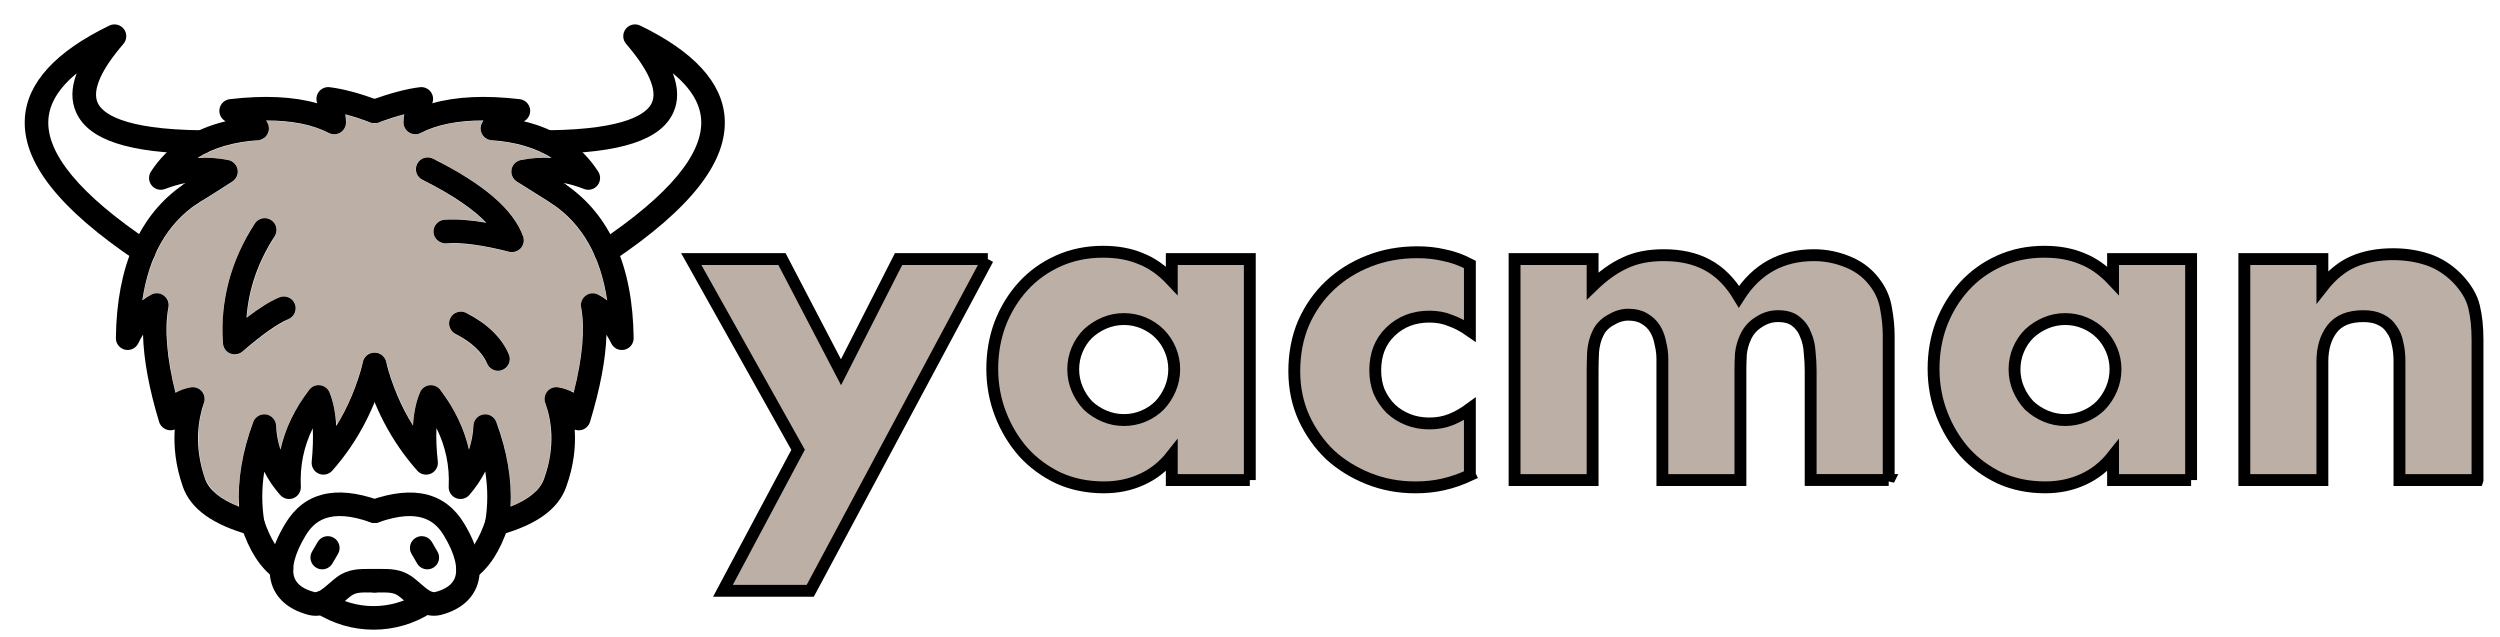 <?xml version="1.0" encoding="UTF-8" standalone="no"?>
<!-- Created with Inkscape (http://www.inkscape.org/) -->

<svg
   xmlns:dc="http://purl.org/dc/elements/1.1/"
   xmlns:cc="http://creativecommons.org/ns#"
   xmlns:rdf="http://www.w3.org/1999/02/22-rdf-syntax-ns#"
   xmlns:svg="http://www.w3.org/2000/svg"
   xmlns="http://www.w3.org/2000/svg"
   xmlns:sodipodi="http://sodipodi.sourceforge.net/DTD/sodipodi-0.dtd"
   xmlns:inkscape="http://www.inkscape.org/namespaces/inkscape"
   width="118.916mm"
   height="30.306mm"
   viewBox="0 0 421.357 107.385"
   id="svg4818"
   version="1.1"
   inkscape:version="0.91 r13725"
   sodipodi:docname="yacman_logo.svg">
  <defs
     id="defs4820" />
  <sodipodi:namedview
     id="base"
     pagecolor="#ffffff"
     bordercolor="#666666"
     borderopacity="1.0"
     inkscape:pageopacity="0.0"
     inkscape:pageshadow="2"
     inkscape:zoom="1.348958"
     inkscape:cx="328.37235"
     inkscape:cy="60.13659"
     inkscape:document-units="px"
     inkscape:current-layer="layer1"
     showgrid="false"
     fit-margin-top="1"
     fit-margin-left="1"
     fit-margin-right="1"
     fit-margin-bottom="1" />
  <g
     inkscape:label="Layer 1"
     inkscape:groupmode="layer"
     id="layer1"
     transform="translate(-442.418,-347.241)">
    <g
       id="g4246"
       transform="matrix(1.18,0,0,1.18,446.581,343.36)">
      <path
         inkscape:connector-curvature="0"
         id="path12"
         d="m 32.567,79.758 c -0.151,0 -0.303,-0.02 -0.45,-0.061 -5.296,-1.472 -8.412,-3.723 -9.527,-6.883 -1.069,-3.061 -1.319,-5.827 -1.162,-8.18 -0.165,0.065 -0.344,0.104 -0.531,0.114 -0.727,0.037 -1.474,-0.452 -1.699,-1.193 -1.441,-4.763 -2.21,-8.939 -2.3,-12.474 -0.238,0.383 -0.464,0.796 -0.674,1.239 -0.338,0.714 -1.134,1.093 -1.899,0.916 -0.771,-0.179 -1.313,-0.869 -1.303,-1.659 0.122,-10.29 3.385,-17.682 9.698,-21.972 0.769,-0.528 1.817,-0.322 2.337,0.445 0.523,0.77 0.322,1.817 -0.446,2.338 -4.286,2.914 -6.865,7.454 -7.813,13.799 0.415,-0.314 0.847,-0.588 1.298,-0.822 0.566,-0.294 1.262,-0.243 1.777,0.144 0.517,0.382 0.771,1.026 0.653,1.658 -0.578,3.12 -0.238,7.221 1.01,12.22 0.619,-0.358 1.343,-0.619 2.161,-0.773 0.6,-0.098 1.195,0.102 1.585,0.556 0.393,0.454 0.513,1.081 0.317,1.649 -0.824,2.385 -1.463,6.206 0.169,10.877 0.558,1.583 2.182,2.91 4.842,3.959 -0.208,-3.839 0.474,-7.895 2.035,-12.094 0.281,-0.747 1.04,-1.199 1.834,-1.075 0.788,0.12 1.384,0.778 1.425,1.577 0.063,1.225 0.271,2.371 0.629,3.448 0.672,-3.012 2.048,-5.874 4.117,-8.556 0.368,-0.476 0.959,-0.727 1.561,-0.639 0.598,0.081 1.105,0.476 1.331,1.034 0.529,1.301 0.847,2.888 0.957,4.787 1.704,-2.75 2.972,-5.792 3.841,-9.193 0.232,-0.902 1.158,-1.437 2.048,-1.215 0.9,0.23 1.445,1.148 1.215,2.048 -1.447,5.66 -4.028,10.62 -7.675,14.738 -0.484,0.545 -1.264,0.72 -1.931,0.427 -0.668,-0.291 -1.075,-0.979 -1.005,-1.704 0.173,-1.807 0.222,-3.401 0.151,-4.777 -1.29,2.626 -1.85,5.381 -1.704,8.335 0.035,0.714 -0.383,1.372 -1.046,1.642 -0.655,0.273 -1.419,0.092 -1.895,-0.442 -0.92,-1.038 -1.683,-2.153 -2.284,-3.34 -0.383,2.467 -0.377,4.832 0.012,7.136 0.096,0.568 -0.104,1.146 -0.533,1.531 -0.313,0.283 -0.716,0.433 -1.126,0.433 z"
         style="fill:#000000" />
      <path
         inkscape:connector-curvature="0"
         id="path14"
         d="m 23.668,32.68 c -0.572,0 -1.128,-0.292 -1.445,-0.817 -0.478,-0.797 -0.22,-1.831 0.576,-2.31 0.004,-0.002 0.075,-0.044 0.214,-0.13 -0.977,0.185 -1.96,0.471 -2.961,0.859 -0.682,0.267 -1.457,0.059 -1.917,-0.508 -0.46,-0.568 -0.501,-1.369 -0.102,-1.982 2.383,-3.647 5.959,-6.051 10.665,-7.178 -0.625,-0.33 -0.983,-1.022 -0.879,-1.732 0.11,-0.753 0.712,-1.339 1.467,-1.428 4.901,-0.58 9.092,-0.381 12.503,0.587 -0.218,-0.544 -0.138,-1.163 0.214,-1.634 0.36,-0.483 0.961,-0.735 1.551,-0.664 1.903,0.231 4.191,0.839 6.993,1.859 0.873,0.317 1.323,1.284 1.007,2.157 -0.318,0.874 -1.28,1.327 -2.159,1.007 -1.337,-0.487 -2.534,-0.868 -3.605,-1.151 0.067,0.409 0.1,0.798 0.1,1.168 0,0.588 -0.305,1.132 -0.808,1.438 -0.499,0.304 -1.125,0.326 -1.647,0.058 -2.298,-1.187 -5.29,-1.784 -8.929,-1.784 -0.006,0 -0.012,0 -0.02,0 0.1,0.156 0.185,0.317 0.256,0.48 0.214,0.501 0.173,1.074 -0.11,1.539 -0.283,0.465 -0.775,0.765 -1.317,0.803 -3.501,0.251 -6.362,1.083 -8.632,2.524 1.472,-0.08 2.939,0.02 4.392,0.31 0.672,0.134 1.195,0.663 1.323,1.337 0.128,0.673 -0.165,1.357 -0.741,1.729 -3.397,2.187 -5.123,3.223 -5.123,3.223 -0.271,0.163 -0.57,0.241 -0.865,0.241 z"
         style="fill:#000000" />
      <path
         inkscape:connector-curvature="0"
         id="path16"
         d="m 67.433,79.758 c -0.411,0 -0.814,-0.149 -1.126,-0.432 -0.429,-0.385 -0.629,-0.963 -0.533,-1.531 0.391,-2.316 0.395,-4.691 0.008,-7.17 -0.6,1.181 -1.356,2.302 -2.267,3.358 -0.47,0.543 -1.235,0.725 -1.899,0.462 -0.668,-0.267 -1.091,-0.928 -1.056,-1.645 0.144,-2.937 -0.429,-5.701 -1.746,-8.369 -0.071,1.374 -0.008,2.974 0.191,4.789 0.081,0.729 -0.32,1.425 -0.991,1.722 -0.672,0.293 -1.459,0.122 -1.942,-0.423 -3.7,-4.18 -6.301,-9.138 -7.732,-14.738 -0.23,-0.9 0.315,-1.818 1.215,-2.048 0.893,-0.22 1.818,0.313 2.048,1.215 0.843,3.307 2.137,6.364 3.857,9.138 0.114,-1.889 0.45,-3.468 1.012,-4.767 0.238,-0.55 0.749,-0.932 1.345,-1.003 0.596,-0.069 1.182,0.179 1.543,0.655 2.048,2.707 3.417,5.565 4.093,8.544 0.368,-1.087 0.58,-2.233 0.643,-3.448 0.041,-0.798 0.637,-1.457 1.425,-1.577 0.796,-0.132 1.553,0.328 1.834,1.075 1.561,4.197 2.243,8.251 2.037,12.09 2.619,-1.044 4.223,-2.369 4.783,-3.959 1.701,-4.7 1.034,-8.493 0.177,-10.848 -0.206,-0.566 -0.092,-1.201 0.295,-1.661 0.391,-0.462 0.995,-0.674 1.588,-0.572 0.822,0.149 1.551,0.409 2.174,0.767 1.274,-5.054 1.632,-9.151 1.064,-12.212 -0.118,-0.632 0.136,-1.276 0.653,-1.658 0.517,-0.384 1.211,-0.435 1.777,-0.144 0.45,0.233 0.881,0.507 1.294,0.824 -0.953,-6.325 -3.55,-10.867 -7.866,-13.801 -0.769,-0.522 -0.969,-1.569 -0.446,-2.338 0.519,-0.768 1.567,-0.973 2.337,-0.445 6.354,4.317 9.635,11.71 9.755,21.972 0.01,0.784 -0.525,1.47 -1.286,1.655 -0.775,0.187 -1.551,-0.181 -1.903,-0.883 -0.222,-0.446 -0.454,-0.861 -0.694,-1.242 -0.104,3.48 -0.885,7.596 -2.351,12.448 -0.228,0.751 -0.969,1.266 -1.73,1.191 -0.159,-0.012 -0.311,-0.043 -0.454,-0.096 0.159,2.347 -0.104,5.111 -1.213,8.176 -1.113,3.159 -4.211,5.41 -9.464,6.871 -0.147,0.041 -0.299,0.061 -0.45,0.061 z"
         style="fill:#000000" />
      <path
         inkscape:connector-curvature="0"
         id="path18"
         d="m 76.275,32.68 c -0.303,0 -0.609,-0.083 -0.887,-0.254 0,0 -1.657,-1.03 -5.09,-3.203 -0.582,-0.369 -0.881,-1.055 -0.755,-1.733 0.128,-0.677 0.655,-1.208 1.331,-1.342 1.461,-0.286 2.929,-0.384 4.386,-0.311 -2.267,-1.428 -5.133,-2.273 -8.577,-2.521 -0.543,-0.039 -1.032,-0.338 -1.315,-0.803 -0.283,-0.465 -0.324,-1.039 -0.11,-1.539 0.071,-0.163 0.155,-0.323 0.256,-0.48 -0.008,0 -0.014,0 -0.02,0 -3.639,0 -6.631,0.597 -8.929,1.784 -0.525,0.267 -1.146,0.246 -1.647,-0.058 -0.503,-0.306 -0.808,-0.85 -0.808,-1.438 0,-0.37 0.033,-0.759 0.1,-1.168 -1.081,0.283 -2.3,0.666 -3.674,1.156 -0.877,0.313 -1.838,-0.146 -2.151,-1.022 -0.311,-0.876 0.145,-1.839 1.022,-2.151 2.912,-1.035 5.147,-1.624 7.038,-1.854 0.594,-0.071 1.189,0.182 1.551,0.664 0.352,0.471 0.432,1.09 0.214,1.634 3.411,-0.968 7.594,-1.167 12.503,-0.587 0.755,0.089 1.356,0.675 1.467,1.428 0.104,0.71 -0.254,1.403 -0.879,1.733 4.718,1.129 8.278,3.538 10.616,7.19 0.395,0.615 0.346,1.414 -0.118,1.978 -0.464,0.566 -1.246,0.762 -1.919,0.494 -0.993,-0.393 -1.976,-0.681 -2.959,-0.864 0.161,0.101 0.242,0.151 0.244,0.151 0.79,0.49 1.032,1.528 0.541,2.319 -0.318,0.513 -0.869,0.795 -1.431,0.795 z"
         style="fill:#000000" />
      <path
         inkscape:connector-curvature="0"
         id="path20"
         d="m 16.987,40.898 c -0.322,0 -0.649,-0.092 -0.936,-0.286 C 4.826,33.083 -0.415,26.369 0.026,20.083 c 0.352,-5.015 4.41,-9.436 12.065,-13.141 0.716,-0.348 1.583,-0.144 2.068,0.49 0.486,0.633 0.462,1.52 -0.059,2.124 -3.212,3.725 -4.484,6.637 -3.676,8.42 0.639,1.413 3.419,3.803 14.856,3.92 0.93,0.009 1.675,0.771 1.665,1.7 -0.01,0.924 -0.761,1.667 -1.683,1.667 -0.006,0 -0.012,0 -0.018,-9.8e-4 C 14.811,25.156 9.126,23.281 7.354,19.362 6.609,17.714 6.629,15.854 7.425,13.751 c -2.526,2.083 -3.881,4.28 -4.042,6.568 -0.344,4.907 4.549,10.794 14.544,17.498 0.773,0.518 0.979,1.563 0.46,2.336 -0.324,0.485 -0.857,0.746 -1.4,0.746 z"
         style="fill:#000000" />
      <path
         inkscape:connector-curvature="0"
         id="path22"
         d="m 83.014,40.898 c -0.543,0 -1.075,-0.261 -1.4,-0.746 -0.519,-0.772 -0.313,-1.817 0.46,-2.336 9.993,-6.704 14.886,-12.591 14.542,-17.498 -0.161,-2.288 -1.514,-4.485 -4.042,-6.568 0.796,2.104 0.816,3.964 0.071,5.612 -1.771,3.919 -7.457,5.794 -17.89,5.899 -0.006,9.8e-4 -0.012,9.8e-4 -0.018,9.8e-4 -0.922,0 -1.673,-0.743 -1.683,-1.667 -0.01,-0.929 0.735,-1.691 1.665,-1.7 11.438,-0.117 14.219,-2.506 14.858,-3.92 C 90.385,16.192 89.113,13.281 85.9,9.555 85.379,8.951 85.356,8.064 85.841,7.431 86.325,6.795 87.194,6.592 87.909,6.942 c 7.655,3.705 11.713,8.126 12.065,13.142 0.442,6.285 -4.801,13 -16.024,20.528 -0.287,0.194 -0.613,0.286 -0.936,0.286 z"
         style="fill:#000000" />
      <path
         inkscape:connector-curvature="0"
         id="path24"
         d="m 41.553,91.245 c -0.317,0 -0.649,-0.037 -0.995,-0.122 -3.248,-0.849 -4.571,-2.624 -5.115,-3.965 -0.989,-2.436 -0.387,-5.497 1.789,-9.098 2.656,-4.4 7.132,-5.528 13.301,-3.34 0.877,0.311 1.335,1.272 1.024,2.149 -0.309,0.875 -1.266,1.341 -2.149,1.024 -5.943,-2.104 -8.092,-0.088 -9.295,1.907 -1.553,2.569 -2.104,4.734 -1.553,6.092 0.372,0.912 1.321,1.575 2.821,1.968 0.47,0.102 1.036,-0.299 2.08,-1.213 0.389,-0.342 0.78,-0.68 1.18,-0.973 1.577,-1.144 3.151,-1.121 4.787,-1.125 l 0.543,0.004 c 0.93,0 1.683,0.753 1.683,1.683 0,0.93 -0.753,1.683 -1.683,1.683 l -0.564,-0.002 c -1.465,-0.028 -2.133,0.006 -2.782,0.478 -0.32,0.234 -0.631,0.509 -0.944,0.784 -1.02,0.893 -2.359,2.066 -4.128,2.066 z"
         style="fill:#000000" />
      <path
         inkscape:connector-curvature="0"
         id="path26"
         d="m 58.454,91.239 c -1.785,0 -3.118,-1.17 -4.136,-2.06 -0.313,-0.275 -0.623,-0.55 -0.946,-0.784 -0.678,-0.472 -1.317,-0.495 -2.819,-0.478 l -0.582,0.002 c -0.93,0 -1.683,-0.753 -1.683,-1.683 0,-0.93 0.753,-1.683 1.683,-1.683 l 0.558,-0.004 c 1.701,0 3.183,-0.022 4.797,1.103 0.431,0.315 0.822,0.653 1.211,0.995 1.046,0.916 1.604,1.315 2.109,1.205 1.455,-0.385 2.398,-1.052 2.772,-1.972 0.552,-1.37 0.008,-3.529 -1.533,-6.079 -1.203,-1.993 -3.352,-4.012 -9.358,-1.907 -0.867,0.311 -1.838,-0.153 -2.145,-1.032 -0.309,-0.877 0.153,-1.838 1.032,-2.145 6.21,-2.178 10.702,-1.052 13.352,3.344 2.133,3.529 2.746,6.67 1.771,9.081 -0.543,1.345 -1.864,3.126 -5.064,3.973 -0.356,0.086 -0.694,0.124 -1.02,0.124 z"
         style="fill:#000000" />
      <path
         inkscape:connector-curvature="0"
         id="path28"
         d="m 49.828,93.228 c -2.89,0 -5.78,-0.814 -8.302,-2.44 -0.782,-0.505 -1.007,-1.547 -0.503,-2.328 0.505,-0.78 1.549,-1.005 2.328,-0.503 3.936,2.54 9.02,2.538 12.955,0.002 0.78,-0.505 1.824,-0.279 2.326,0.501 0.505,0.78 0.281,1.822 -0.501,2.326 -2.52,1.628 -5.41,2.442 -8.302,2.442 z"
         style="fill:#000000" />
      <path
         inkscape:connector-curvature="0"
         id="path30"
         d="m 36.674,86.206 c -0.346,0 -0.694,-0.106 -0.995,-0.326 -2.037,-1.494 -3.576,-3.873 -4.708,-7.272 -0.295,-0.883 0.183,-1.836 1.064,-2.129 0.883,-0.297 1.836,0.179 2.129,1.064 0.893,2.68 2.072,4.571 3.509,5.624 0.749,0.548 0.91,1.602 0.36,2.353 -0.328,0.448 -0.839,0.686 -1.358,0.686 z"
         style="fill:#000000" />
      <path
         inkscape:connector-curvature="0"
         id="path32"
         d="m 63.326,86.206 c -0.519,0 -1.03,-0.238 -1.358,-0.686 -0.55,-0.751 -0.389,-1.805 0.36,-2.353 1.437,-1.054 2.617,-2.945 3.509,-5.624 0.293,-0.883 1.248,-1.358 2.129,-1.064 0.881,0.293 1.358,1.246 1.064,2.129 -1.132,3.399 -2.672,5.778 -4.708,7.272 -0.301,0.22 -0.651,0.326 -0.995,0.326 z"
         style="fill:#000000" />
      <path
         inkscape:connector-curvature="0"
         id="path34"
         d="m 42.493,84.608 c -0.287,0 -0.58,-0.073 -0.847,-0.23 -0.802,-0.468 -1.073,-1.498 -0.604,-2.302 l 0.8,-1.37 c 0.468,-0.8 1.496,-1.075 2.302,-0.604 0.802,0.468 1.073,1.498 0.604,2.302 l -0.8,1.37 c -0.313,0.535 -0.875,0.834 -1.455,0.834 z"
         style="fill:#000000" />
      <path
         inkscape:connector-curvature="0"
         id="path36"
         d="m 57.507,84.608 c -0.58,0 -1.142,-0.299 -1.455,-0.834 L 55.252,82.404 c -0.47,-0.804 -0.199,-1.834 0.604,-2.302 0.806,-0.474 1.834,-0.197 2.302,0.604 l 0.8,1.37 c 0.47,0.804 0.199,1.834 -0.604,2.302 -0.267,0.157 -0.56,0.23 -0.847,0.23 z"
         style="fill:#000000" />
      <path
         inkscape:connector-curvature="0"
         id="path38"
         d="m 30,53.908 c -0.218,0 -0.438,-0.041 -0.647,-0.128 -0.588,-0.246 -0.987,-0.802 -1.032,-1.437 -0.425,-6.051 1.105,-11.813 4.545,-17.126 0.503,-0.779 1.545,-1.005 2.33,-0.497 0.778,0.505 1.003,1.547 0.497,2.328 -2.375,3.666 -3.719,7.565 -4.012,11.629 1.836,-1.406 3.385,-2.366 4.687,-2.912 0.853,-0.357 1.842,0.043 2.204,0.901 0.36,0.857 -0.045,1.843 -0.902,2.203 -1.559,0.655 -3.769,2.212 -6.568,4.63 -0.313,0.269 -0.704,0.409 -1.101,0.409 z"
         style="fill:#000000" />
      <path
         inkscape:connector-curvature="0"
         id="path40"
         d="m 69.601,39.3 c -0.138,0 -0.277,-0.018 -0.415,-0.052 -3.806,-0.966 -6.745,-1.359 -9,-1.207 -0.924,0.041 -1.732,-0.638 -1.793,-1.566 -0.063,-0.927 0.637,-1.73 1.565,-1.794 1.695,-0.116 3.666,0.024 5.98,0.422 -1.665,-1.727 -4.465,-3.806 -9.13,-6.138 -0.832,-0.416 -1.168,-1.427 -0.753,-2.259 0.415,-0.831 1.423,-1.17 2.259,-0.753 7.276,3.639 11.487,7.266 12.869,11.09 0.212,0.587 0.083,1.241 -0.334,1.703 -0.324,0.357 -0.778,0.553 -1.248,0.553 z"
         style="fill:#000000" />
      <path
         inkscape:connector-curvature="0"
         id="path42"
         d="m 67.604,56.25 c -0.653,0 -1.274,-0.383 -1.547,-1.022 -0.702,-1.64 -2.225,-3.069 -4.526,-4.242 -0.828,-0.425 -1.156,-1.439 -0.733,-2.267 0.425,-0.828 1.433,-1.158 2.267,-0.733 3.018,1.543 5.066,3.535 6.086,5.917 0.366,0.855 -0.029,1.844 -0.885,2.21 -0.216,0.092 -0.44,0.138 -0.663,0.138 z"
         style="fill:#000000" />
    </g>
    <g
       style="color:#000000;font-style:normal;font-variant:normal;font-weight:bold;font-stretch:normal;font-size:82.215px;line-height:0%;font-family:Arial;-inkscape-font-specification:'Arial Bold';text-indent:0;text-align:center;text-decoration:none;text-decoration-line:none;text-decoration-style:solid;text-decoration-color:#000000;letter-spacing:0px;word-spacing:0px;text-transform:none;direction:ltr;block-progression:tb;writing-mode:lr-tb;baseline-shift:baseline;text-anchor:middle;white-space:normal;clip-rule:nonzero;display:inline;overflow:visible;visibility:visible;opacity:1;isolation:auto;mix-blend-mode:normal;color-interpolation:sRGB;color-interpolation-filters:linearRGB;solid-color:#000000;solid-opacity:1;fill:#bcafa6;fill-opacity:1;fill-rule:nonzero;stroke:#000000;stroke-width:2;stroke-linecap:butt;stroke-linejoin:miter;stroke-miterlimit:4;stroke-dasharray:none;stroke-dashoffset:0;stroke-opacity:1;marker:none;color-rendering:auto;image-rendering:auto;shape-rendering:auto;text-rendering:auto;enable-background:accumulate"
       id="text4264">
      <path
         d="m 608.909,390.906 -15.045,0 -9.701,19.074 -9.948,-19.074 -15.292,0 18.005,32.146 -12.661,23.76 14.716,0 29.926,-55.906 z"
         style="font-style:normal;font-variant:normal;font-weight:bold;font-stretch:normal;font-family:FuturaEF;-inkscape-font-specification:'FuturaEF Bold';fill:#bcafa6;fill-opacity:1;stroke:#000000;stroke-width:2;stroke-miterlimit:4;stroke-dasharray:none"
         id="path4214" />
      <path
         d="m 653.065,428.149 0,-37.243 -13.154,0 0,3.617 q -2.466,-2.631 -5.262,-3.7 -2.713,-1.151 -6.331,-1.151 -4.111,0 -7.564,1.562 -3.453,1.562 -5.919,4.275 -2.466,2.713 -3.864,6.331 -1.315,3.535 -1.315,7.564 0,4.029 1.398,7.646 1.398,3.617 3.864,6.413 2.466,2.713 5.919,4.357 3.453,1.562 7.646,1.562 3.453,0 6.331,-1.315 2.96,-1.315 5.097,-4.029 l 0,4.111 13.154,0 z M 640.322,409.486 q 0,1.727 -0.658,3.289 -0.658,1.562 -1.809,2.795 -1.151,1.151 -2.713,1.809 -1.562,0.658 -3.289,0.658 -1.727,0 -3.289,-0.658 -1.562,-0.658 -2.795,-1.809 -1.151,-1.233 -1.809,-2.795 -0.658,-1.562 -0.658,-3.289 0,-1.727 0.658,-3.289 0.658,-1.562 1.809,-2.713 1.233,-1.151 2.795,-1.809 1.562,-0.658 3.289,-0.658 1.727,0 3.289,0.658 1.562,0.658 2.713,1.809 1.151,1.151 1.809,2.713 0.658,1.562 0.658,3.289 z"
         style="font-style:normal;font-variant:normal;font-weight:bold;font-stretch:normal;font-family:FuturaEF;-inkscape-font-specification:'FuturaEF Bold';fill:#bcafa6;fill-opacity:1;stroke:#000000;stroke-width:2;stroke-miterlimit:4;stroke-dasharray:none"
         id="path4216" />
      <path
         d="m 690.156,427.327 0,-11.181 q -1.562,1.151 -3.206,1.809 -1.644,0.658 -3.617,0.658 -1.973,0 -3.617,-0.658 -1.644,-0.658 -2.878,-1.809 -1.233,-1.233 -1.973,-2.878 -0.658,-1.644 -0.658,-3.617 0,-4.029 2.549,-6.495 2.631,-2.549 6.577,-2.549 1.973,0 3.535,0.658 1.644,0.576 3.289,1.727 l 0,-11.181 q -2.22,-1.151 -4.357,-1.562 -2.055,-0.493 -4.522,-0.493 -4.357,0 -8.139,1.48 -3.782,1.48 -6.577,4.111 -2.795,2.631 -4.44,6.331 -1.562,3.7 -1.562,8.139 0,4.275 1.644,7.893 1.644,3.535 4.357,6.166 2.795,2.549 6.495,4.029 3.7,1.48 7.893,1.48 2.549,0 4.686,-0.493 2.22,-0.493 4.522,-1.562 z"
         style="font-style:normal;font-variant:normal;font-weight:bold;font-stretch:normal;font-family:FuturaEF;-inkscape-font-specification:'FuturaEF Bold';fill:#bcafa6;fill-opacity:1;stroke:#000000;stroke-width:2;stroke-miterlimit:4;stroke-dasharray:none"
         id="path4218" />
      <path
         d="m 760.745,428.149 0,-24.253 q 0,-2.22 -0.411,-4.44 -0.329,-2.302 -1.644,-4.193 -1.727,-2.549 -4.604,-3.782 -2.878,-1.233 -5.919,-1.233 -8.222,0 -12.661,6.988 -2.22,-3.7 -5.344,-5.344 -3.042,-1.644 -7.317,-1.644 -3.864,0 -6.577,1.315 -2.713,1.233 -5.426,3.864 l 0,-4.522 -13.154,0 0,37.243 13.154,0 0,-18.416 q 0,-1.398 0.082,-3.206 0.164,-1.809 0.822,-3.124 0.658,-1.398 2.138,-2.22 1.48,-0.904 2.96,-0.904 1.644,0 2.713,0.658 1.151,0.658 1.809,1.727 0.658,1.069 0.904,2.466 0.329,1.315 0.329,2.631 l 0,20.389 13.154,0 0,-18.416 q 0,-1.48 0.082,-2.878 0.164,-1.48 0.822,-2.878 0.74,-1.562 2.22,-2.466 1.48,-0.987 3.206,-0.987 1.973,0 3.042,0.904 1.151,0.904 1.644,2.302 0.576,1.315 0.658,2.96 0.164,1.562 0.164,3.042 l 0,18.416 13.154,0 z"
         style="font-style:normal;font-variant:normal;font-weight:bold;font-stretch:normal;font-family:FuturaEF;-inkscape-font-specification:'FuturaEF Bold';fill:#bcafa6;fill-opacity:1;stroke:#000000;stroke-width:2;stroke-miterlimit:4;stroke-dasharray:none"
         id="path4220" />
      <path
         d="m 811.715,428.149 0,-37.243 -13.154,0 0,3.617 q -2.466,-2.631 -5.262,-3.7 -2.713,-1.151 -6.331,-1.151 -4.111,0 -7.564,1.562 -3.453,1.562 -5.919,4.275 -2.466,2.713 -3.864,6.331 -1.315,3.535 -1.315,7.564 0,4.029 1.398,7.646 1.398,3.617 3.864,6.413 2.466,2.713 5.919,4.357 3.453,1.562 7.646,1.562 3.453,0 6.331,-1.315 2.96,-1.315 5.097,-4.029 l 0,4.111 13.154,0 z m -12.743,-18.663 q 0,1.727 -0.658,3.289 -0.658,1.562 -1.809,2.795 -1.151,1.151 -2.713,1.809 -1.562,0.658 -3.289,0.658 -1.727,0 -3.289,-0.658 -1.562,-0.658 -2.795,-1.809 -1.151,-1.233 -1.809,-2.795 -0.658,-1.562 -0.658,-3.289 0,-1.727 0.658,-3.289 0.658,-1.562 1.809,-2.713 1.233,-1.151 2.795,-1.809 1.562,-0.658 3.289,-0.658 1.727,0 3.289,0.658 1.562,0.658 2.713,1.809 1.151,1.151 1.809,2.713 0.658,1.562 0.658,3.289 z"
         style="font-style:normal;font-variant:normal;font-weight:bold;font-stretch:normal;font-family:FuturaEF;-inkscape-font-specification:'FuturaEF Bold';fill:#bcafa6;fill-opacity:1;stroke:#000000;stroke-width:2;stroke-miterlimit:4;stroke-dasharray:none"
         id="path4222" />
      <path
         d="m 859.986,428.149 0,-23.678 q 0,-3.124 -0.576,-5.508 -0.576,-2.466 -2.878,-4.851 -2.22,-2.22 -4.933,-3.124 -2.713,-0.904 -5.837,-0.904 -3.782,0 -6.659,1.233 -2.878,1.233 -5.262,4.275 l 0,-4.686 -13.154,0 0,37.243 13.154,0 0,-19.978 q 0,-3.371 1.644,-5.508 1.644,-2.138 5.262,-2.138 1.727,0 2.878,0.576 1.233,0.576 1.891,1.644 0.74,0.987 0.987,2.384 0.329,1.315 0.329,2.878 l 0,20.143 13.154,0 z"
         style="font-style:normal;font-variant:normal;font-weight:bold;font-stretch:normal;font-family:FuturaEF;-inkscape-font-specification:'FuturaEF Bold';fill:#bcafa6;fill-opacity:1;stroke:#000000;stroke-width:2;stroke-miterlimit:4;stroke-dasharray:none"
         id="path4224" />
    </g>
    <path
       style="color:#000000;clip-rule:nonzero;display:inline;overflow:visible;visibility:visible;opacity:0.835;isolation:auto;mix-blend-mode:normal;color-interpolation:sRGB;color-interpolation-filters:linearRGB;solid-color:#000000;solid-opacity:1;fill:#502d16;fill-opacity:0.456;fill-rule:nonzero;stroke:none;stroke-width:4.842;stroke-linecap:butt;stroke-linejoin:miter;stroke-miterlimit:4;stroke-dasharray:none;stroke-dashoffset:0;stroke-opacity:1;marker:none;color-rendering:auto;image-rendering:auto;shape-rendering:auto;text-rendering:auto;enable-background:accumulate"
       d="m 38.873,84.705 c -2.623,-1.296 -3.864,-2.608 -4.518,-4.779 -0.626,-2.078 -0.892,-3.855 -0.892,-5.959 0,-2.141 0.189,-3.492 0.758,-5.424 0.36,-1.222 0.341,-1.858 -0.073,-2.447 -0.381,-0.543 -0.946,-0.84 -1.603,-0.842 -0.637,-0.002 -1.53,0.226 -2.316,0.592 -0.326,0.152 -0.602,0.265 -0.614,0.252 -0.032,-0.038 -0.48,-1.976 -0.641,-2.774 -0.229,-1.136 -0.588,-3.461 -0.713,-4.617 -0.17,-1.574 -0.146,-4.921 0.044,-6.109 0.085,-0.531 0.154,-1.073 0.154,-1.205 -0.002,-1.087 -0.897,-1.955 -2.011,-1.951 -0.591,0.002 -1.003,0.157 -1.838,0.692 l -0.531,0.34 0.064,-0.494 c 0.12,-0.922 0.622,-3.056 0.996,-4.232 1.497,-4.708 3.871,-8.21 7.315,-10.788 0.377,-0.282 1.519,-1.031 2.538,-1.665 2.759,-1.715 4.236,-2.667 4.48,-2.886 0.65,-0.584 0.811,-1.715 0.355,-2.493 -0.137,-0.233 -0.368,-0.51 -0.515,-0.614 -0.549,-0.391 -2.053,-0.648 -4.32,-0.738 l -1.483,-0.059 1.251,-0.628 c 2.169,-1.089 4.591,-1.751 7.682,-2.1 0.865,-0.098 1.689,-0.239 1.833,-0.314 0.328,-0.171 0.705,-0.573 0.899,-0.959 0.209,-0.415 0.19,-1.273 -0.04,-1.779 l -0.185,-0.408 1.369,0.062 c 3.406,0.154 6.625,0.85 8.649,1.869 0.939,0.473 1.567,0.527 2.248,0.194 0.873,-0.427 1.229,-1.197 1.119,-2.418 l -0.063,-0.691 0.684,0.194 c 0.376,0.106 1.412,0.438 2.302,0.738 0.89,0.299 1.737,0.544 1.882,0.544 0.145,0 0.814,-0.185 1.486,-0.411 1.163,-0.391 3.358,-1.072 3.457,-1.072 0.026,0 0.023,0.038 -0.006,0.085 -0.029,0.047 -0.057,0.455 -0.064,0.907 -0.013,0.912 0.136,1.338 0.629,1.807 0.662,0.628 1.503,0.701 2.511,0.218 1.623,-0.778 3.666,-1.38 5.648,-1.665 1.162,-0.167 3.133,-0.332 3.975,-0.332 l 0.584,0 -0.179,0.394 c -0.381,0.838 -0.151,1.908 0.53,2.47 0.397,0.327 0.802,0.438 2.067,0.563 3.071,0.305 6.025,1.14 8.154,2.305 l 0.788,0.431 -1.484,0.058 c -1.59,0.062 -3.317,0.292 -3.845,0.512 -1.075,0.448 -1.526,1.779 -0.957,2.825 0.277,0.508 0.254,0.492 3.505,2.535 4.16,2.613 4.59,2.931 6.166,4.555 1.155,1.19 1.957,2.222 2.76,3.554 1.44,2.389 2.478,5.151 3.08,8.197 0.152,0.767 0.297,1.489 0.322,1.604 0.044,0.197 0.019,0.19 -0.395,-0.105 -0.792,-0.564 -1.36,-0.8 -1.925,-0.8 -0.847,0 -1.463,0.348 -1.805,1.019 -0.272,0.534 -0.298,0.86 -0.149,1.867 0.413,2.801 0.228,6.225 -0.558,10.319 -0.205,1.066 -0.639,3.055 -0.732,3.352 -0.023,0.073 -0.268,0.007 -0.738,-0.197 -0.387,-0.168 -1.05,-0.379 -1.472,-0.467 -0.713,-0.15 -0.805,-0.151 -1.281,-0.012 -0.385,0.112 -0.607,0.251 -0.889,0.557 -0.597,0.648 -0.711,1.306 -0.387,2.243 0.307,0.89 0.642,2.3 0.785,3.31 0.158,1.109 0.179,3.582 0.04,4.699 -0.233,1.882 -0.861,4.171 -1.454,5.307 -0.635,1.215 -2.115,2.439 -4.106,3.397 -0.532,0.256 -0.999,0.466 -1.037,0.467 -0.038,7.41e-4 -0.07,-0.771 -0.07,-1.716 0,-3.363 -0.518,-6.572 -1.66,-10.292 -0.491,-1.599 -0.87,-2.508 -1.184,-2.839 -0.964,-1.015 -2.628,-0.768 -3.269,0.485 -0.091,0.178 -0.195,0.637 -0.23,1.019 -0.138,1.492 -0.541,3.521 -0.699,3.521 -0.04,0 -0.101,-0.156 -0.137,-0.347 -0.096,-0.516 -0.576,-1.983 -0.994,-3.035 -0.761,-1.918 -2.304,-4.637 -3.556,-6.264 -0.499,-0.649 -1.003,-0.918 -1.713,-0.915 -0.622,0.003 -1.154,0.234 -1.534,0.667 -0.559,0.636 -1.216,2.902 -1.434,4.946 l -0.114,1.069 -0.455,-0.77 c -0.69,-1.167 -1.939,-3.763 -2.511,-5.218 -0.446,-1.135 -1.01,-2.874 -1.493,-4.61 -0.379,-1.358 -1.789,-1.962 -2.983,-1.277 -0.622,0.357 -0.812,0.686 -1.191,2.06 -0.582,2.115 -1.415,4.393 -2.312,6.329 -0.469,1.012 -1.821,3.496 -1.874,3.444 -0.018,-0.018 -0.097,-0.586 -0.176,-1.263 -0.148,-1.272 -0.517,-2.893 -0.873,-3.833 -0.385,-1.015 -1.068,-1.545 -1.993,-1.545 -0.979,0 -1.459,0.416 -2.781,2.409 -1.234,1.86 -1.91,3.155 -2.682,5.143 -0.399,1.026 -0.884,2.598 -0.884,2.867 0,0.08 -0.038,0.145 -0.085,0.145 -0.118,0 -0.443,-1.443 -0.564,-2.502 -0.242,-2.119 -0.383,-2.463 -1.198,-2.906 -0.763,-0.415 -1.73,-0.295 -2.359,0.293 -0.343,0.321 -0.584,0.866 -1.118,2.523 -1.212,3.763 -1.812,7.34 -1.812,10.793 0,0.891 -0.034,1.621 -0.075,1.621 -0.041,0 -0.617,-0.268 -1.28,-0.595 z m 46.184,-22.5 c 0.568,-0.376 0.889,-0.985 0.887,-1.684 -0.002,-0.485 -0.062,-0.682 -0.426,-1.399 -1.051,-2.069 -2.644,-3.766 -4.935,-5.259 -1.968,-1.282 -2.767,-1.556 -3.603,-1.237 -1.433,0.547 -1.768,2.452 -0.603,3.432 0.163,0.137 0.532,0.368 0.821,0.514 0.842,0.425 2.138,1.33 2.853,1.992 0.81,0.75 1.414,1.54 1.877,2.457 0.582,1.151 1.08,1.499 2.092,1.46 0.533,-0.021 0.729,-0.073 1.037,-0.277 z M 40.459,59.561 c 0.153,-0.078 0.799,-0.579 1.436,-1.112 2.43,-2.034 4.494,-3.481 6.19,-4.341 0.61,-0.309 1.107,-0.633 1.293,-0.841 0.539,-0.605 0.635,-1.455 0.252,-2.224 -0.382,-0.766 -1.253,-1.216 -2.093,-1.082 -0.774,0.124 -3.493,1.671 -5.178,2.946 -0.821,0.621 -0.774,0.627 -0.7,-0.096 0.418,-4.085 1.884,-8.39 4.086,-11.99 0.781,-1.278 0.877,-1.503 0.875,-2.057 -0.007,-1.772 -2.094,-2.692 -3.365,-1.482 -0.823,0.783 -2.883,4.727 -3.821,7.313 -1.364,3.762 -1.927,6.977 -1.929,11.006 -0.001,2.748 0.039,2.958 0.685,3.584 0.645,0.625 1.504,0.767 2.269,0.376 z m 46.391,-17.112 c 0.465,-0.078 1.136,-0.687 1.337,-1.213 0.261,-0.683 0.145,-1.272 -0.507,-2.583 -0.776,-1.559 -1.6,-2.666 -3.113,-4.182 -1.445,-1.448 -2.819,-2.551 -4.958,-3.979 -2.329,-1.555 -6.459,-3.832 -7.208,-3.973 -0.578,-0.109 -1.204,0.104 -1.689,0.575 -0.68,0.66 -0.824,1.437 -0.425,2.294 0.266,0.571 0.552,0.797 1.789,1.415 2.231,1.114 5.186,2.921 6.974,4.265 0.906,0.681 2.817,2.321 2.765,2.372 -0.016,0.016 -0.552,-0.047 -1.19,-0.141 -2.868,-0.419 -5.667,-0.453 -6.461,-0.077 -1.167,0.553 -1.5,2.131 -0.652,3.097 0.551,0.627 0.761,0.679 2.916,0.724 2.544,0.053 4.529,0.317 7.489,0.995 2.182,0.5 2.315,0.527 2.456,0.496 0.076,-0.016 0.291,-0.055 0.476,-0.087 z"
       id="path4190"
       inkscape:connector-curvature="0"
       transform="translate(442.418,347.241)" />
  </g>
</svg>
